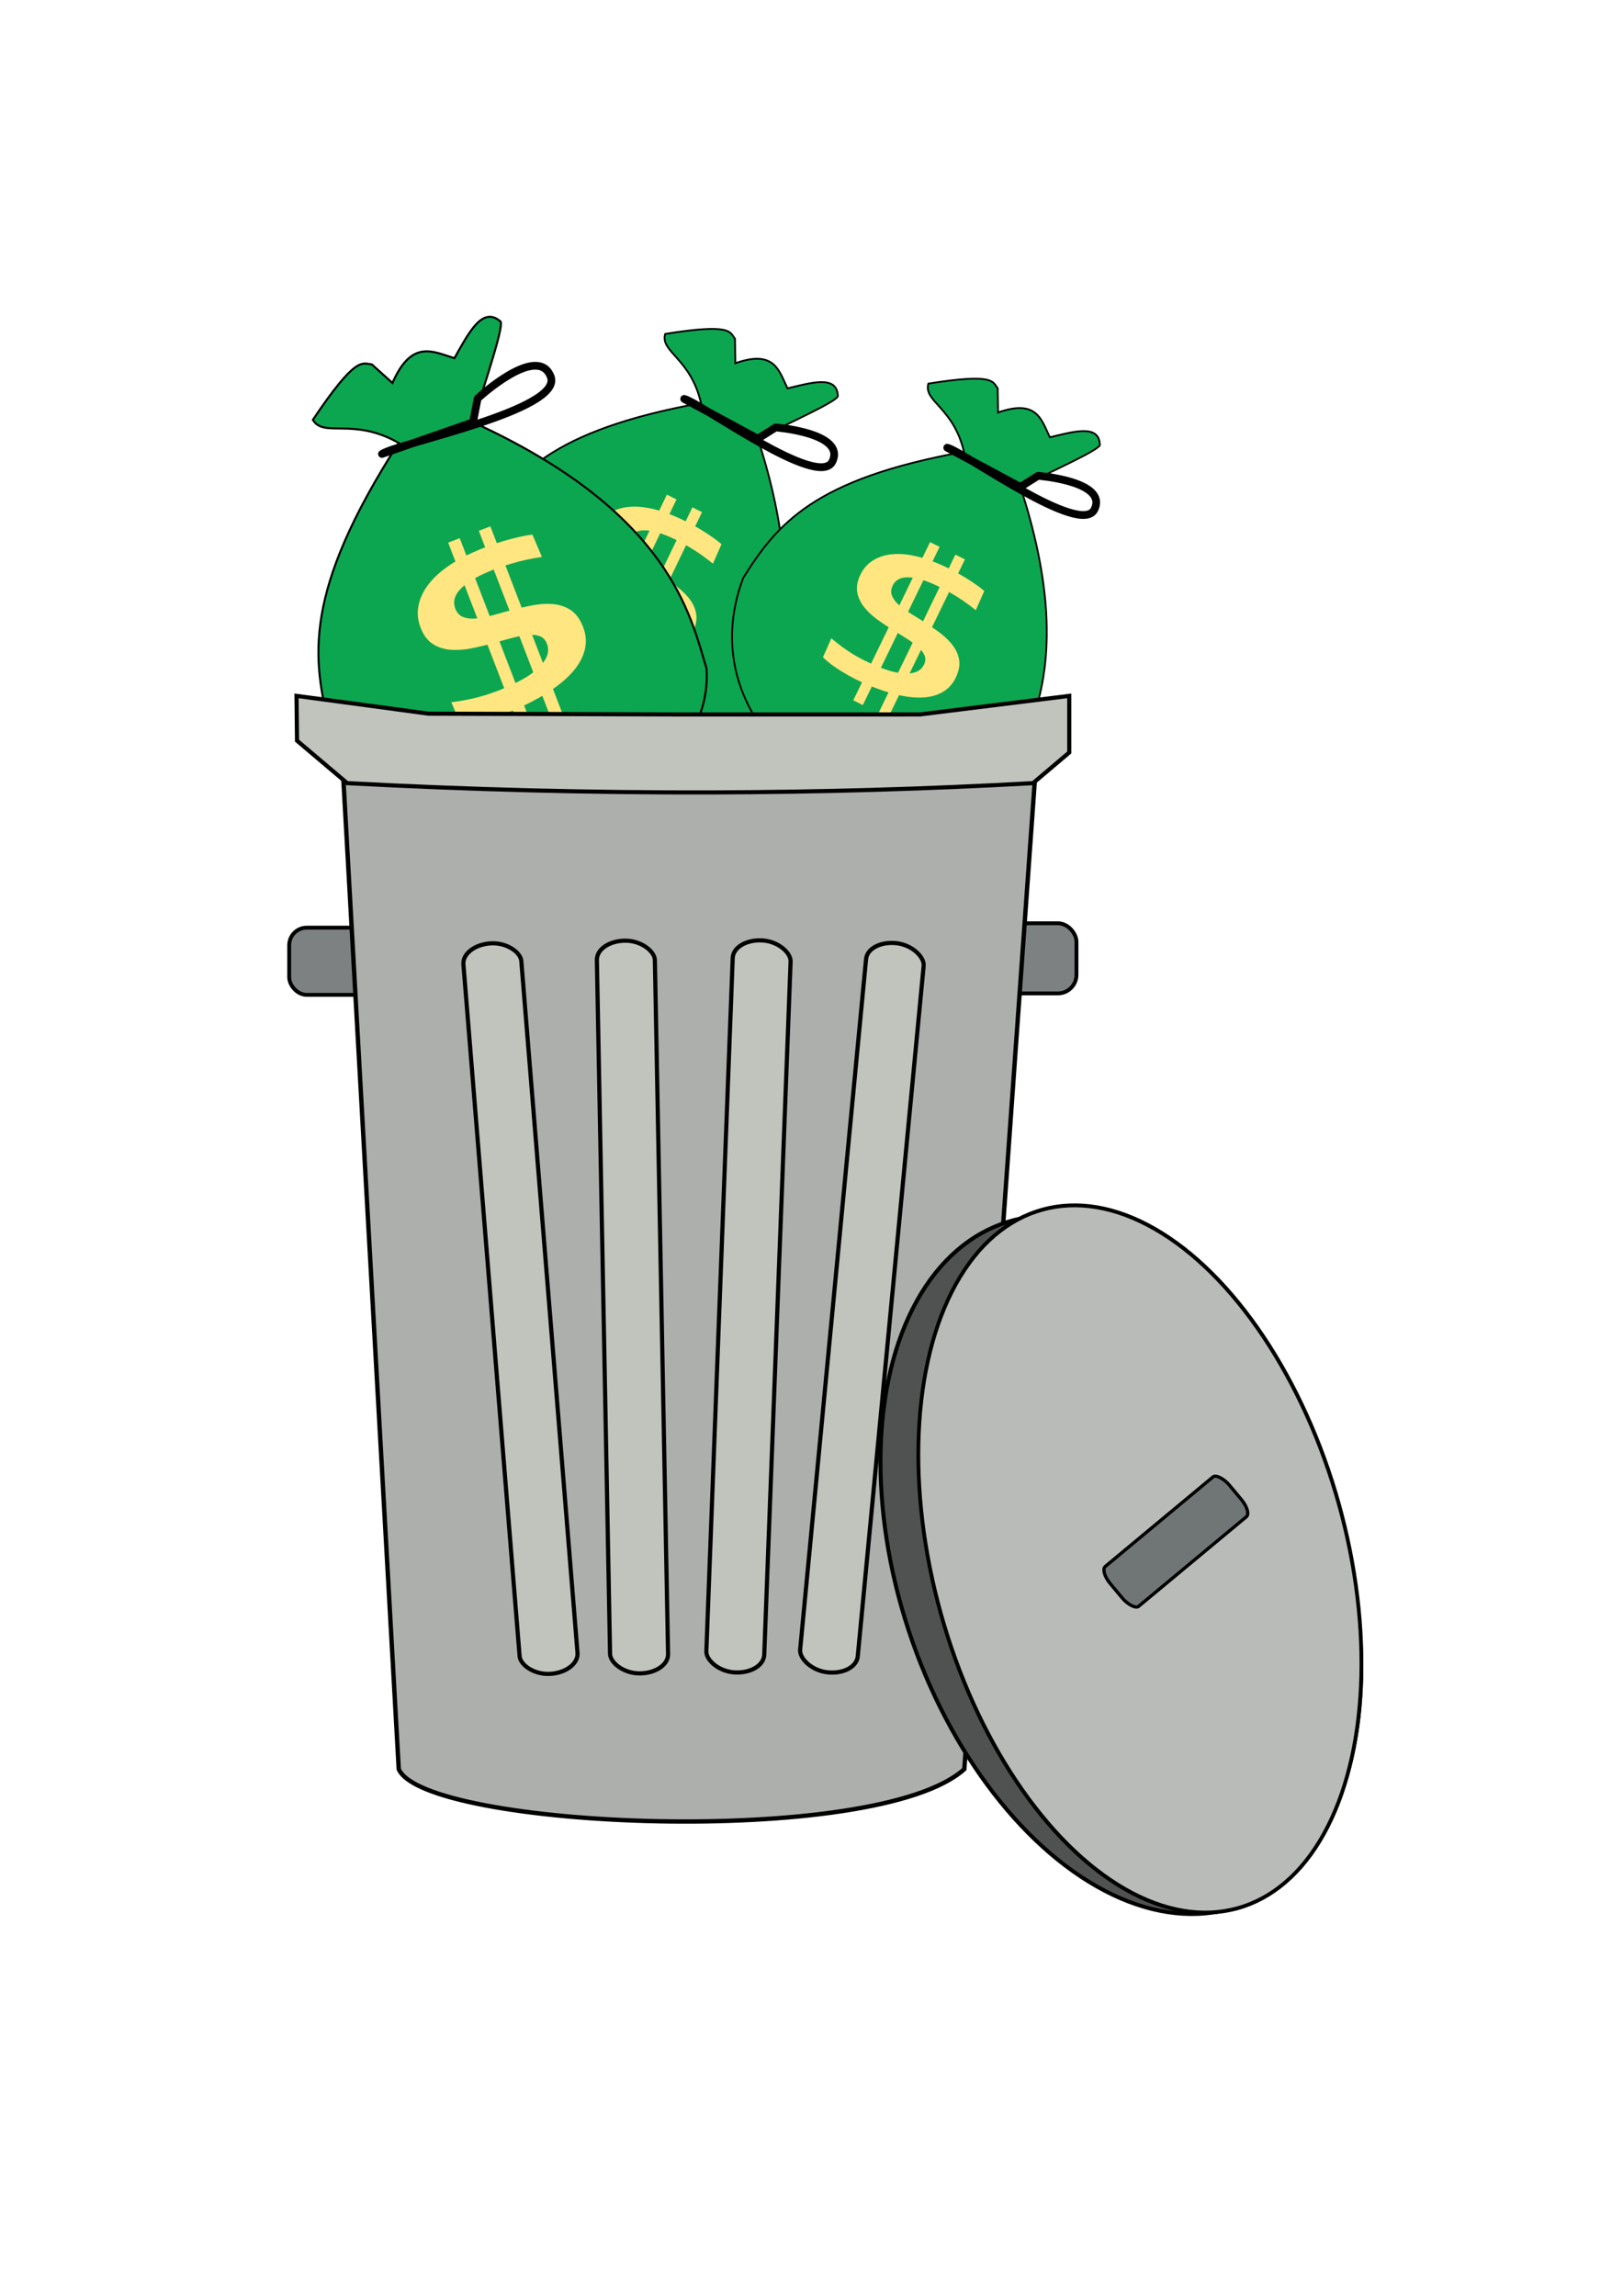 <?xml version="1.0" encoding="UTF-8" standalone="no"?>
<svg
   xmlns:dc="http://purl.org/dc/elements/1.1/"
   xmlns:cc="http://creativecommons.org/ns#"
   xmlns:rdf="http://www.w3.org/1999/02/22-rdf-syntax-ns#"
   xmlns:svg="http://www.w3.org/2000/svg"
   xmlns="http://www.w3.org/2000/svg"
   xmlns:xlink="http://www.w3.org/1999/xlink"
   id="svg8"
   version="1.1"
   viewBox="0 0 210 297"
   height="297mm"
   width="210mm">
  <defs
     id="defs2">
    <pattern
       id="EMFhbasepattern"
       patternUnits="userSpaceOnUse"
       width="6"
       height="6"
       x="0"
       y="0" />
  </defs>
  <g
     id="layer1">
     <g
       style="font-style:normal;font-variant:normal;font-weight:bold;font-stretch:normal;font-size:19.215px;line-height:1.25;font-family:Corbel;-inkscape-font-specification:'Corbel Bold';fill:#ffe680;fill-opacity:1;stroke:none;stroke-width:0.48"
       id="text856"
       transform="matrix(1.168,-0.075,0.03,0.854,0,0)"
       aria-label="S" />
    <g
       id="g1092">
      <g
         id="g977-1"
         transform="matrix(0.588,0.645,-0.634,0.598,93.148,-13.968)">
        <path
           id="path971-5"
           d="M 44.367,90.337 C 41.929,81.062 40.784,72.522 53.187,53.187 47.274,49.822 43.508,52.585 42.088,50.201 47.713,41.815 48.46,42.914 49.712,43.03 l 2.673,2.405 c 2.5,-5.721 5.275,-4.032 8.018,-3.207 1.807,-3.206 3.584,-6.736 5.88,-4.811 0.791,0.076 -1.982,7.995 -3.475,13.096 25.604,11.711 28.126,25.095 30.201,31.805 1.489,18.971 -36.36,32.824 -48.643,8.018 z"
           style="fill:#0ca650;fill-opacity:1;stroke:#000000;stroke-width:0.265px;stroke-linecap:butt;stroke-linejoin:miter;stroke-opacity:1" />
        <path
           id="path973-0"
           d="m 51.027,54.618 c 2.16,-1.431 23.529,-5.67 21.828,-10.016 -1.701,-4.347 -9.449,2.835 -9.449,2.835 l -0.597,3.078 z"
           style="fill:none;stroke:#000000;stroke-width:1.147;stroke-linecap:round;stroke-linejoin:round;stroke-opacity:1;stroke-miterlimit:4;stroke-dasharray:none" />
        <path
           d="m 59.59,66.085 1.497,-0.576 9.44,24.519 -1.497,0.576 z m 12.744,13.001 q -0.299,-0.702 -0.947,-0.915 -0.654,-0.226 -1.572,-0.133 -0.918,0.093 -1.995,0.391 -1.063,0.275 -2.233,0.616 -1.553,0.434 -3.01,0.726 -1.463,0.278 -2.71,0.176 -1.252,-0.115 -2.224,-0.722 -0.972,-0.607 -1.535,-1.929 -0.622,-1.459 -0.391,-2.85 0.225,-1.405 1.099,-2.647 0.887,-1.264 2.323,-2.337 1.449,-1.095 3.442,-2.012 1.993,-0.917 4.128,-1.553 2.135,-0.636 3.781,-0.851 l 1.233,2.891 q -2.178,0.327 -4.072,0.902 -1.881,0.553 -3.446,1.272 -2.254,1.037 -3.225,2.208 -0.952,1.163 -0.436,2.374 0.299,0.702 0.884,0.977 0.604,0.266 1.422,0.252 0.812,-0.028 1.783,-0.26 0.97,-0.232 2.041,-0.544 1.689,-0.481 3.264,-0.81 1.588,-0.352 2.952,-0.288 1.364,0.064 2.415,0.7 1.045,0.622 1.662,2.068 0.634,1.487 0.353,2.917 -0.281,1.43 -1.354,2.781 -1.06,1.328 -2.869,2.572 -1.809,1.244 -4.137,2.315 -2.03,0.934 -4.134,1.54 -2.079,0.611 -3.612,0.674 l -1.215,-2.85 q 2.096,-0.256 3.965,-0.787 1.862,-0.544 3.725,-1.401 1.08,-0.497 2.071,-1.101 0.984,-0.618 1.669,-1.311 0.703,-0.702 0.977,-1.471 0.268,-0.782 -0.072,-1.581 z m -8.778,-14.528 1.497,-0.576 9.44,24.519 -1.497,0.576 z"
           style="opacity:0.997;fill:#ffe680;fill-opacity:1;stroke:none;stroke-width:0.232;stroke-miterlimit:4;stroke-dasharray:none"
           id="path975-9" />
      </g>
      <g
         id="g977"
         transform="translate(-1.604,4.11)">
        <path
           style="fill:#0ca650;fill-opacity:1;stroke:#000000;stroke-width:0.265px;stroke-linecap:butt;stroke-linejoin:miter;stroke-opacity:1"
           d="M 44.367,90.337 C 41.929,81.062 40.784,72.522 53.187,53.187 47.274,49.822 43.508,52.585 42.088,50.201 47.713,41.815 48.46,42.914 49.712,43.03 l 2.673,2.405 c 2.5,-5.721 5.275,-4.032 8.018,-3.207 1.807,-3.206 3.584,-6.736 5.88,-4.811 0.791,0.076 -1.982,7.995 -3.475,13.096 25.604,11.711 28.126,25.095 30.201,31.805 1.489,18.971 -36.36,32.824 -48.643,8.018 z"
           id="path971" />
        <path
           style="fill:none;stroke:#000000;stroke-width:1;stroke-linecap:round;stroke-linejoin:round;stroke-miterlimit:4;stroke-dasharray:none;stroke-opacity:1"
           d="m 51.027,54.618 c 2.16,-1.431 23.529,-5.67 21.828,-10.016 -1.701,-4.347 -9.449,2.835 -9.449,2.835 l -0.597,3.078 z"
           id="path973" />
        <path
           id="path975"
           style="opacity:0.997;fill:#ffe680;fill-opacity:1;stroke:none;stroke-width:0.232;stroke-miterlimit:4;stroke-dasharray:none"
           d="m 59.59,66.085 1.497,-0.576 9.44,24.519 -1.497,0.576 z m 12.744,13.001 q -0.299,-0.702 -0.947,-0.915 -0.654,-0.226 -1.572,-0.133 -0.918,0.093 -1.995,0.391 -1.063,0.275 -2.233,0.616 -1.553,0.434 -3.01,0.726 -1.463,0.278 -2.71,0.176 -1.252,-0.115 -2.224,-0.722 -0.972,-0.607 -1.535,-1.929 -0.622,-1.459 -0.391,-2.85 0.225,-1.405 1.099,-2.647 0.887,-1.264 2.323,-2.337 1.449,-1.095 3.442,-2.012 1.993,-0.917 4.128,-1.553 2.135,-0.636 3.781,-0.851 l 1.233,2.891 q -2.178,0.327 -4.072,0.902 -1.881,0.553 -3.446,1.272 -2.254,1.037 -3.225,2.208 -0.952,1.163 -0.436,2.374 0.299,0.702 0.884,0.977 0.604,0.266 1.422,0.252 0.812,-0.028 1.783,-0.26 0.97,-0.232 2.041,-0.544 1.689,-0.481 3.264,-0.81 1.588,-0.352 2.952,-0.288 1.364,0.064 2.415,0.7 1.045,0.622 1.662,2.068 0.634,1.487 0.353,2.917 -0.281,1.43 -1.354,2.781 -1.06,1.328 -2.869,2.572 -1.809,1.244 -4.137,2.315 -2.03,0.934 -4.134,1.54 -2.079,0.611 -3.612,0.674 l -1.215,-2.85 q 2.096,-0.256 3.965,-0.787 1.862,-0.544 3.725,-1.401 1.08,-0.497 2.071,-1.101 0.984,-0.618 1.669,-1.311 0.703,-0.702 0.977,-1.471 0.268,-0.782 -0.072,-1.581 z m -8.778,-14.528 1.497,-0.576 9.44,24.519 -1.497,0.576 z" />
      </g>
      <g
         transform="matrix(0.584,0.636,-0.63,0.59,127.17,-6.76)"
         id="g977-1-9">
        <path
           style="fill:#0ca650;fill-opacity:1;stroke:#000000;stroke-width:0.265px;stroke-linecap:butt;stroke-linejoin:miter;stroke-opacity:1"
           d="M 44.367,90.337 C 41.929,81.062 40.784,72.522 53.187,53.187 47.274,49.822 43.508,52.585 42.088,50.201 47.713,41.815 48.46,42.914 49.712,43.03 l 2.673,2.405 c 2.5,-5.721 5.275,-4.032 8.018,-3.207 1.807,-3.206 3.584,-6.736 5.88,-4.811 0.791,0.076 -1.982,7.995 -3.475,13.096 25.604,11.711 28.126,25.095 30.201,31.805 1.489,18.971 -36.36,32.824 -48.643,8.018 z"
           id="path971-5-5" />
        <path
           style="fill:none;stroke:#000000;stroke-width:1.158;stroke-linecap:round;stroke-linejoin:round;stroke-opacity:1;stroke-miterlimit:4;stroke-dasharray:none"
           d="m 51.027,54.618 c 2.16,-1.431 23.529,-5.67 21.828,-10.016 -1.701,-4.347 -9.449,2.835 -9.449,2.835 l -0.597,3.078 z"
           id="path973-0-2" />
        <path
           id="path975-9-4"
           style="opacity:0.997;fill:#ffe680;fill-opacity:1;stroke:none;stroke-width:0.232;stroke-miterlimit:4;stroke-dasharray:none"
           d="m 59.59,66.085 1.497,-0.576 9.44,24.519 -1.497,0.576 z m 12.744,13.001 q -0.299,-0.702 -0.947,-0.915 -0.654,-0.226 -1.572,-0.133 -0.918,0.093 -1.995,0.391 -1.063,0.275 -2.233,0.616 -1.553,0.434 -3.01,0.726 -1.463,0.278 -2.71,0.176 -1.252,-0.115 -2.224,-0.722 -0.972,-0.607 -1.535,-1.929 -0.622,-1.459 -0.391,-2.85 0.225,-1.405 1.099,-2.647 0.887,-1.264 2.323,-2.337 1.449,-1.095 3.442,-2.012 1.993,-0.917 4.128,-1.553 2.135,-0.636 3.781,-0.851 l 1.233,2.891 q -2.178,0.327 -4.072,0.902 -1.881,0.553 -3.446,1.272 -2.254,1.037 -3.225,2.208 -0.952,1.163 -0.436,2.374 0.299,0.702 0.884,0.977 0.604,0.266 1.422,0.252 0.812,-0.028 1.783,-0.26 0.97,-0.232 2.041,-0.544 1.689,-0.481 3.264,-0.81 1.588,-0.352 2.952,-0.288 1.364,0.064 2.415,0.7 1.045,0.622 1.662,2.068 0.634,1.487 0.353,2.917 -0.281,1.43 -1.354,2.781 -1.06,1.328 -2.869,2.572 -1.809,1.244 -4.137,2.315 -2.03,0.934 -4.134,1.54 -2.079,0.611 -3.612,0.674 l -1.215,-2.85 q 2.096,-0.256 3.965,-0.787 1.862,-0.544 3.725,-1.401 1.08,-0.497 2.071,-1.101 0.984,-0.618 1.669,-1.311 0.703,-0.702 0.977,-1.471 0.268,-0.782 -0.072,-1.581 z m -8.778,-14.528 1.497,-0.576 9.44,24.519 -1.497,0.576 z" />
      </g>
      <rect
         style="opacity:0.997;fill:#7d8182;fill-opacity:1;stroke:#000000;stroke-width:0.5;stroke-linecap:round;stroke-linejoin:round;stroke-miterlimit:4;stroke-dasharray:none"
         id="rect1038"
         width="13.229"
         height="8.693"
         x="37.42"
         y="120.007"
         ry="2.272" />
      <rect
         style="opacity:0.997;fill:#7d8182;fill-opacity:1;stroke:#000000;stroke-width:0.5;stroke-linecap:round;stroke-linejoin:round;stroke-miterlimit:4;stroke-dasharray:none"
         id="rect1040"
         width="14.93"
         height="9.071"
         x="124.354"
         y="119.44"
         ry="2.405" />
      <path
         style="fill:#adafac;fill-opacity:1;stroke:#000000;stroke-width:0.565;stroke-linecap:butt;stroke-linejoin:miter;stroke-opacity:1;stroke-miterlimit:4;stroke-dasharray:none"
         d="m 44.223,97.14 7.371,131.725 c 3.296,7.689 61.791,10.293 73.18,0 l 9.407,-131.914 z"
         id="path1034" />
      <path
         id="path1029"
         style="fill:#c1c3bd;fill-opacity:1;stroke:#000000;stroke-width:0.532;stroke-linecap:butt;stroke-linejoin:miter;stroke-opacity:1;stroke-miterlimit:4;stroke-dasharray:none"
         d="m 38.365,90.021 0.066,5.798 6.493,5.493 c 15.663,0.83 31.462,1.249 47.418,1.199 13.655,-0.043 27.425,-0.43 41.321,-1.199 l 4.69,-3.967 v -7.323 l -19.294,2.4 -30.593,0.005 -33.013,-0.102 z" />
      <rect
         style="opacity:0.997;fill:#c1c3bd;fill-opacity:1;stroke:#000000;stroke-width:0.538;stroke-linecap:round;stroke-linejoin:round;stroke-miterlimit:4;stroke-dasharray:none"
         id="rect1046"
         width="7.505"
         height="94.788"
         x="99.492"
         y="115.58"
         ry="2.506"
         transform="matrix(0.998,0.06,-0.038,0.999,0,0)"
         rx="3.752" />
      <rect
         rx="3.752"
         transform="matrix(0.993,0.117,-0.095,0.995,0,0)"
         ry="2.506"
         y="107.684"
         x="123.391"
         height="94.788"
         width="7.505"
         id="rect1048"
         style="opacity:0.997;fill:#c1c3bd;fill-opacity:1;stroke:#000000;stroke-width:0.538;stroke-linecap:round;stroke-linejoin:round;stroke-miterlimit:4;stroke-dasharray:none" />
      <rect
         rx="3.752"
         transform="matrix(1,0.003,0.019,1,0,0)"
         ry="2.506"
         y="121.456"
         x="74.875"
         height="94.788"
         width="7.505"
         id="rect1050"
         style="opacity:0.997;fill:#c1c3bd;fill-opacity:1;stroke:#000000;stroke-width:0.538;stroke-linecap:round;stroke-linejoin:round;stroke-miterlimit:4;stroke-dasharray:none" />
      <rect
         style="opacity:0.997;fill:#c1c3bd;fill-opacity:1;stroke:#000000;stroke-width:0.538;stroke-linecap:round;stroke-linejoin:round;stroke-miterlimit:4;stroke-dasharray:none"
         id="rect1052"
         width="7.505"
         height="94.788"
         x="49.687"
         y="125.568"
         ry="2.506"
         transform="matrix(0.998,-0.059,0.081,0.997,0,0)"
         rx="3.752" />
      <g
         id="g1063">
        <ellipse
           style="opacity:0.997;fill:#505251;fill-opacity:1;stroke:#000000;stroke-width:0.512;stroke-linecap:round;stroke-linejoin:round;stroke-miterlimit:4;stroke-dasharray:none"
           id="ellipse1056"
           cx="74.425"
           cy="236.275"
           rx="28.749"
           ry="46.704"
           transform="matrix(0.955,-0.296,0.313,0.95,0,0)" />
        <ellipse
           transform="matrix(0.947,-0.322,0.287,0.958,0,0)"
           ry="46.899"
           rx="26.727"
           cy="238.567"
           cx="83.444"
           id="path1054"
           style="opacity:0.997;fill:#b9bbb8;fill-opacity:1;stroke:#000000;stroke-width:0.494;stroke-linecap:round;stroke-linejoin:round;stroke-miterlimit:4;stroke-dasharray:none" />
        <rect
           transform="matrix(0.769,-0.639,0.641,0.768,0,0)"
           ry="2.122"
           rx="0.937"
           y="247.173"
           x="-20.988"
           height="6.721"
           width="19.999"
           id="rect1058"
           style="opacity:0.997;fill:#707676;fill-opacity:1;stroke:#000000;stroke-width:0.423;stroke-linecap:round;stroke-linejoin:round;stroke-miterlimit:4;stroke-dasharray:none" />
      </g>
    </g>
  </g>
</svg>
